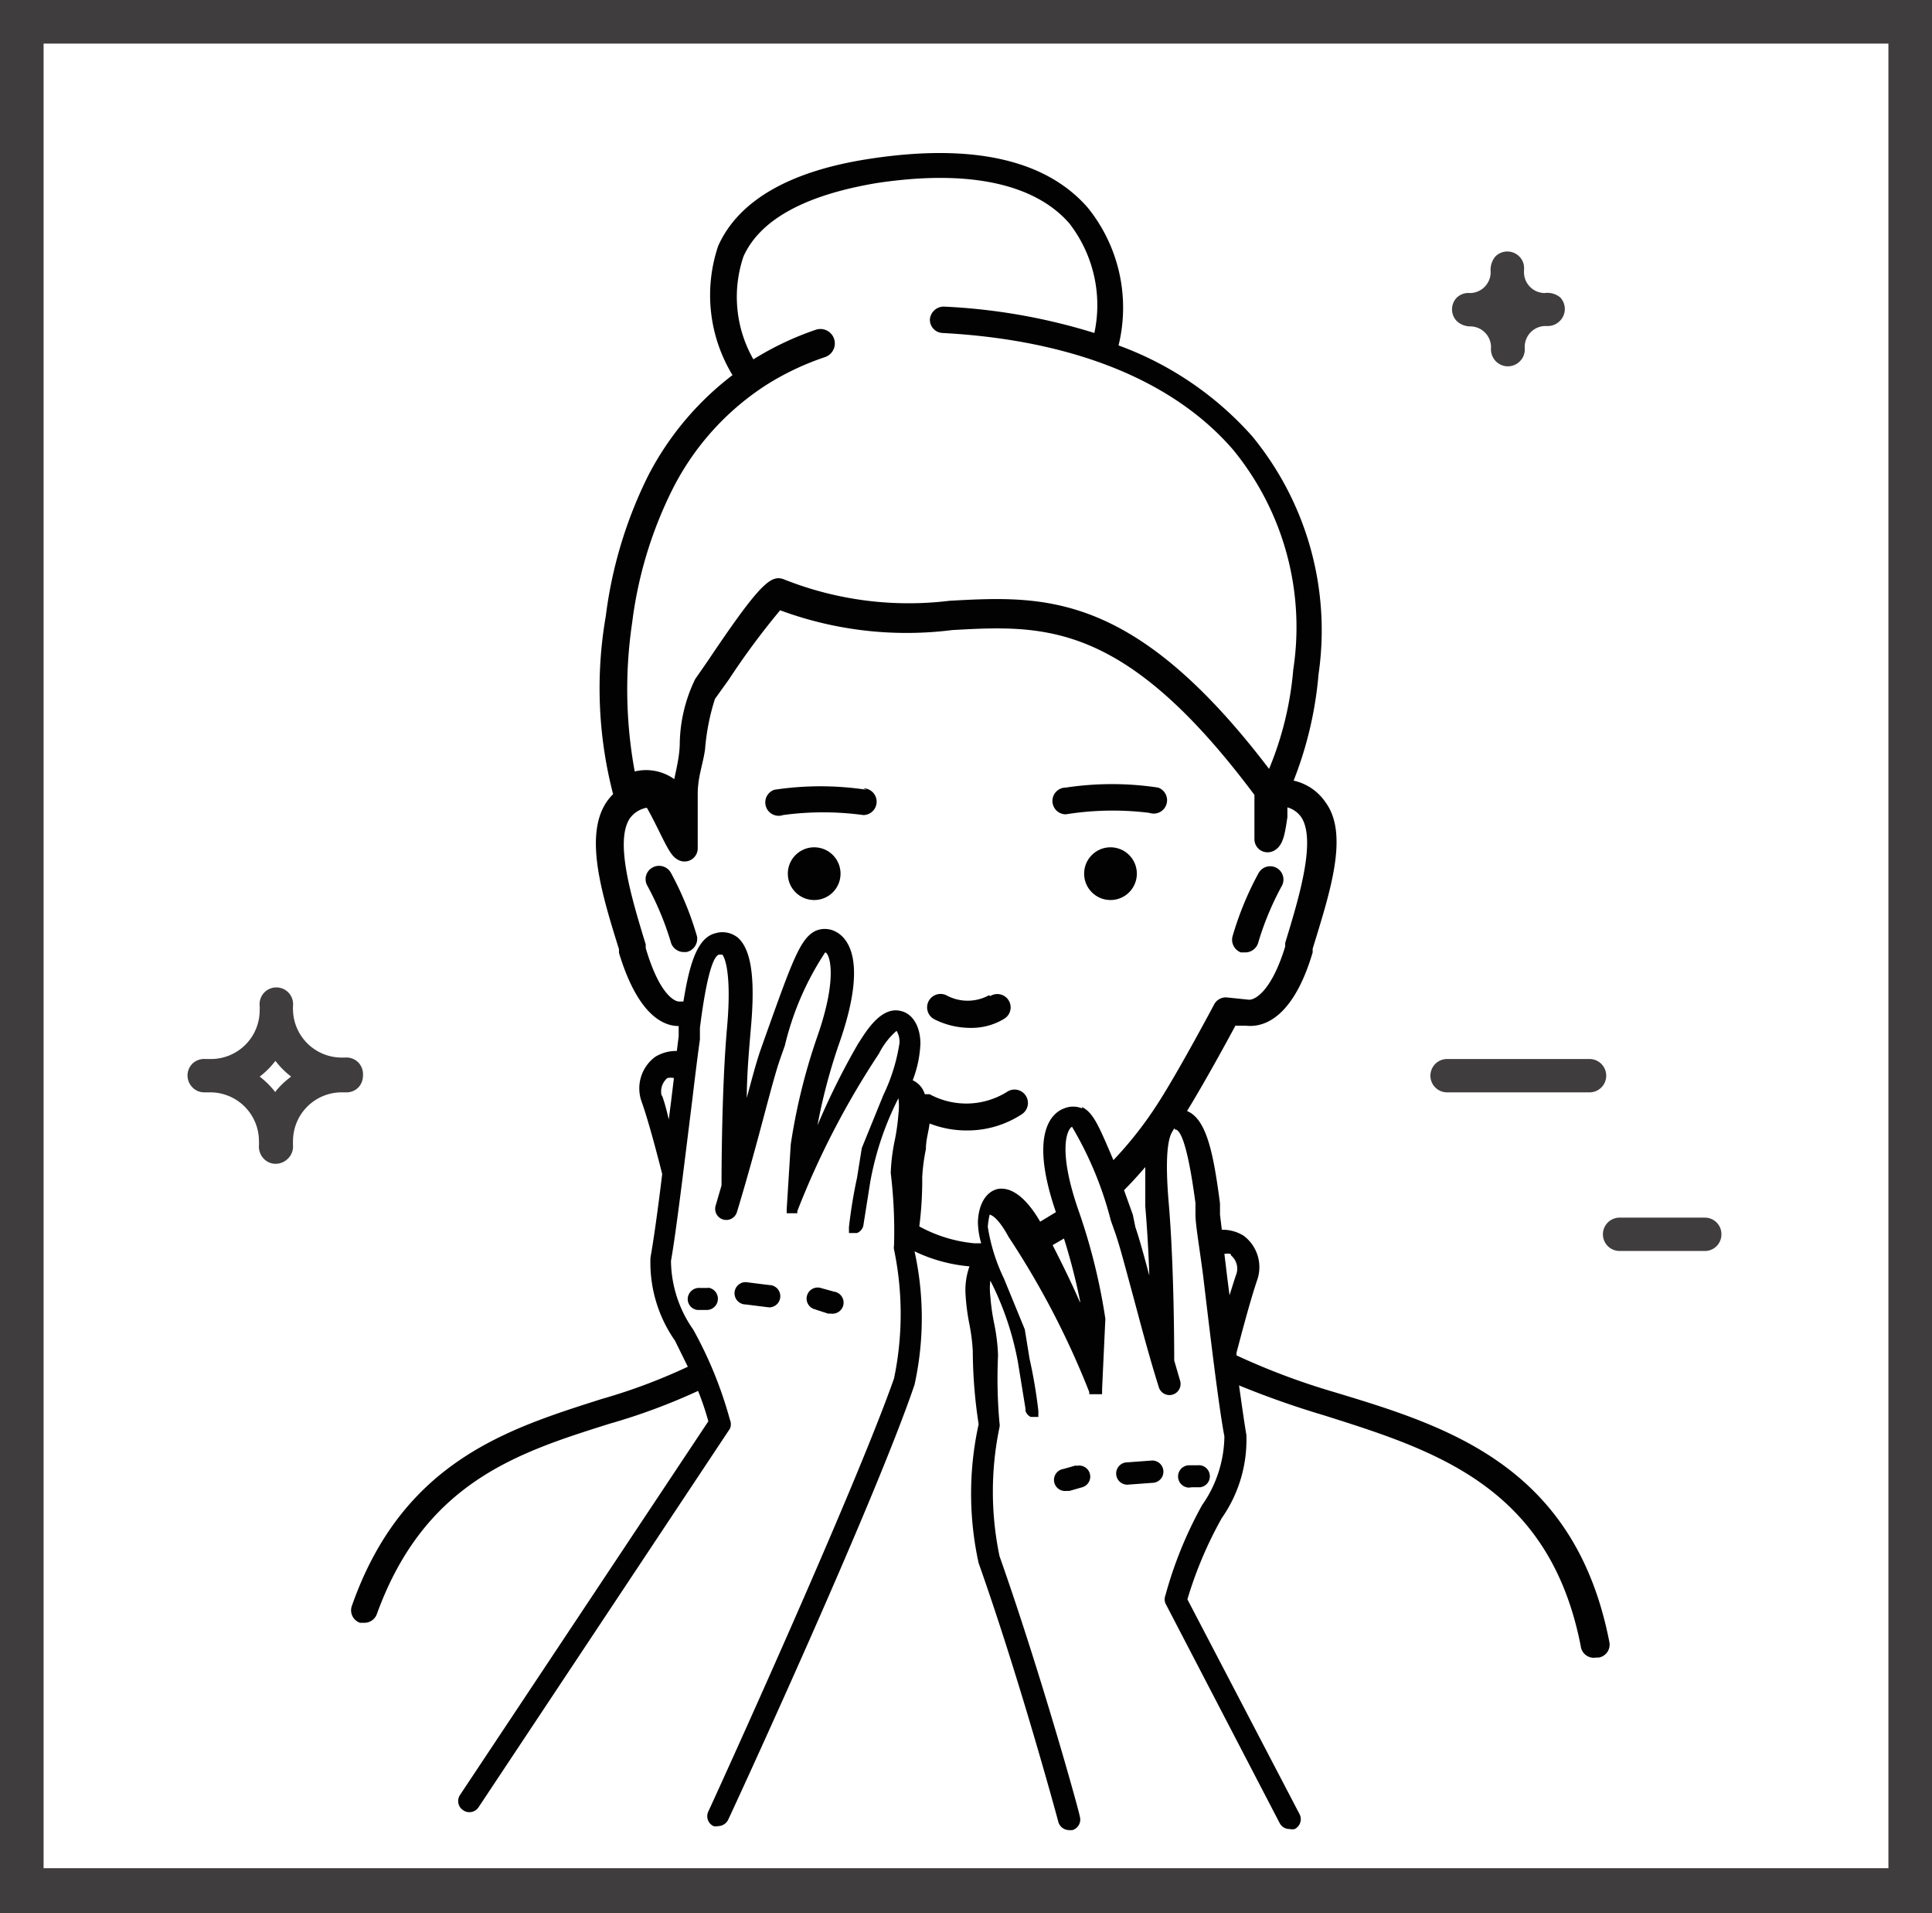 <svg id="Слой_1" data-name="Слой 1" xmlns="http://www.w3.org/2000/svg" viewBox="0 0 52.75 52.23"><defs><style>.cls-1{fill:#3f3d3d;}.cls-2{fill:#020202;}</style></defs><title>v1</title><path class="cls-1" d="M52.75,52.23H0V0H52.75ZM1.19,51H51.56V1.19H1.19Z"/><circle class="cls-2" cx="22.23" cy="23.85" r="0.72"/><path class="cls-2" d="M23.66,21.56a8.37,8.37,0,0,0-2.52,0,.36.36,0,1,0,.24.69,8.11,8.11,0,0,1,2.19,0h0a.36.36,0,0,0,0-.73Z"/><circle class="cls-2" cx="30.32" cy="23.85" r="0.72"/><path class="cls-2" d="M31.38,22.19a.36.36,0,1,0,.24-.69,8.43,8.43,0,0,0-2.52,0,.36.36,0,0,0,0,.73h0A8.11,8.11,0,0,1,31.38,22.19Z"/><path class="cls-2" d="M27,27.17a1.21,1.21,0,0,1-1.16,0,.36.36,0,1,0-.32.66,2.2,2.2,0,0,0,1,.23,1.71,1.71,0,0,0,.9-.25.36.36,0,0,0-.38-.62Z"/><path class="cls-2" d="M17.82,23.68a.36.36,0,0,0-.15.49,8.07,8.07,0,0,1,.64,1.53.37.37,0,0,0,.36.29h.07a.37.37,0,0,0,.29-.43,8.71,8.71,0,0,0-.71-1.73A.37.37,0,0,0,17.82,23.68Z"/><path class="cls-2" d="M33.88,26H34a.37.37,0,0,0,.36-.29,8,8,0,0,1,.64-1.53.36.36,0,1,0-.64-.34,8.65,8.65,0,0,0-.71,1.73A.37.37,0,0,0,33.88,26Z"/><path class="cls-2" d="M43.58,45.25h.07a.36.36,0,0,0,.29-.43C43,40,39.5,38.93,36.42,38a19,19,0,0,1-2.66-1v-.07c.07-.26.36-1.39.57-2a1.07,1.07,0,0,0-.38-1.2,1.1,1.1,0,0,0-.59-.16l-.05-.41,0-.31c-.17-1.29-.35-2.3-.9-2.52.46-.75,1.07-1.86,1.32-2.33L34,28c.12,0,1.18.23,1.84-2l0-.1c.47-1.54,1-3.12.35-4a1.42,1.42,0,0,0-.87-.59A10.25,10.25,0,0,0,36,18.41a8.34,8.34,0,0,0-1.81-6.5,9,9,0,0,0-3.65-2.48,4.34,4.34,0,0,0-.84-3.76c-1.14-1.31-3.14-1.76-5.92-1.34-2.21.33-3.61,1.14-4.17,2.38A4.2,4.2,0,0,0,20,10.24,8.15,8.15,0,0,0,17.69,13a11.93,11.93,0,0,0-1.15,3.82,11.5,11.5,0,0,0,.2,4.86,1.36,1.36,0,0,0-.19.23c-.6.92-.12,2.5.35,4l0,.1c.55,1.82,1.3,2,1.63,2l0,.28-.05.4a1.09,1.09,0,0,0-.59.16,1.07,1.07,0,0,0-.38,1.2c.21.58.5,1.72.57,2-.12,1-.24,1.84-.32,2.28a3.72,3.72,0,0,0,.67,2.27l.35.71a15.61,15.61,0,0,1-2.35.88C13.89,39,11,39.88,9.61,43.83a.36.36,0,0,0,.22.47l.12,0a.36.36,0,0,0,.34-.24c1.31-3.61,3.87-4.41,6.34-5.19a16.76,16.76,0,0,0,2.43-.9,7.65,7.65,0,0,1,.28.83L12.56,49a.3.3,0,0,0,.09.42.3.3,0,0,0,.42-.09L19.93,39a.3.3,0,0,0,0-.24,11.06,11.06,0,0,0-1-2.46,3.32,3.32,0,0,1-.61-1.88c.14-.77.39-2.86.58-4.38.09-.76.17-1.39.21-1.66l0-.32c.06-.47.25-1.92.52-2,.06,0,.08,0,.09,0s.28.32.13,2-.15,4.08-.15,4.3l-.16.55a.3.3,0,0,0,.58.18c.29-.95.54-1.88.74-2.63s.33-1.24.45-1.58l.12-.34a7.94,7.94,0,0,1,1.1-2.54c.1,0,.38.62-.23,2.34a16.39,16.39,0,0,0-.71,2.9L21.48,33a.27.27,0,0,0,0,0,.29.29,0,0,0,0,.06l0,.06,0,0,0,0,0,0,.05,0h.18l.06,0,0,0,0,0,0,0,0-.06v0A22.73,22.73,0,0,1,24,28.76a2,2,0,0,1,.48-.62.6.6,0,0,1,.08.33,5,5,0,0,1-.44,1.42l-.59,1.45-.13.81a13.55,13.55,0,0,0-.22,1.34.31.31,0,0,0,0,.06.34.34,0,0,0,0,.05l0,.06,0,0,0,0,0,0,.06,0,0,0h.16a.29.29,0,0,0,.17-.19l0,0v0h0l.19-1.2a8.24,8.24,0,0,1,.77-2.29,1.72,1.72,0,0,1,0,.43,5.78,5.78,0,0,1-.1.72,5.15,5.15,0,0,0-.11.89A13.25,13.25,0,0,1,24.41,34a.3.3,0,0,0,0,.11,8.63,8.63,0,0,1,0,3.52c-1.12,3.18-5,11.68-5.07,11.82a.3.3,0,0,0,.14.4.3.3,0,0,0,.13,0,.31.31,0,0,0,.27-.17c.26-.55,4-8.67,5.09-11.88a8.47,8.47,0,0,0,0-3.64,4.31,4.31,0,0,0,1.5.41,1.94,1.94,0,0,0-.11.72,5.91,5.91,0,0,0,.1.82,5.25,5.25,0,0,1,.1.77,13.5,13.5,0,0,0,.16,2,8.82,8.82,0,0,0,0,3.79c1.13,3.19,2.16,7,2.18,7.08a.31.31,0,0,0,.29.21h.09a.3.3,0,0,0,.2-.38c0-.08-1.06-3.9-2.19-7.1a8.63,8.63,0,0,1,0-3.52.3.3,0,0,0,0-.11A13.52,13.52,0,0,1,27.25,37a5.18,5.18,0,0,0-.11-.89,5.74,5.74,0,0,1-.1-.72,1.72,1.72,0,0,1,0-.43,8.13,8.13,0,0,1,.75,2.21l.21,1.29a.3.3,0,0,0,0,.06.29.29,0,0,0,.14.16l0,0h.15l0,0,.06,0,0,0,0,0,0,0,0-.06a.32.32,0,0,0,0-.05.29.29,0,0,0,0-.06,13.51,13.51,0,0,0-.24-1.42l-.13-.8-.57-1.39a5,5,0,0,1-.44-1.41,2.24,2.24,0,0,1,.05-.33s.19,0,.52.61A22.78,22.78,0,0,1,29.74,38v0l0,.06,0,0,.05,0,0,0,.07,0h.18l.05,0,0,0,0,0,0,0,0-.06a.29.29,0,0,0,0-.06.27.27,0,0,0,0,0L30.18,36a16.34,16.34,0,0,0-.71-2.89c-.61-1.72-.33-2.29-.2-2.35a9.75,9.75,0,0,1,1.06,2.56l.12.34c.12.34.27.92.45,1.58s.44,1.68.74,2.63a.3.3,0,0,0,.58-.18l-.16-.55c0-.2,0-2.55-.15-4.3s.09-1.92.13-2,0,0,.08,0c.27.13.46,1.57.52,2l0,.32c0,.27.11.9.21,1.67.18,1.52.43,3.61.58,4.38a3.33,3.33,0,0,1-.61,1.88,11.06,11.06,0,0,0-1,2.46.3.3,0,0,0,0,.22l3.12,6a.3.3,0,0,0,.27.16.3.3,0,0,0,.14,0,.3.3,0,0,0,.13-.41l-3.06-5.86a10.86,10.86,0,0,1,.94-2.22,3.72,3.72,0,0,0,.67-2.27c-.05-.29-.12-.78-.2-1.35a24.61,24.61,0,0,0,2.33.82c3,.95,6.15,1.93,7,6.3A.36.36,0,0,0,43.58,45.25ZM17.26,17a11.23,11.23,0,0,1,1.08-3.6,7.29,7.29,0,0,1,2.58-2.89,7.44,7.44,0,0,1,1.6-.76A.36.36,0,0,0,22.28,9a8.2,8.2,0,0,0-1.71.81A3.44,3.44,0,0,1,20.3,7c.45-1,1.67-1.67,3.62-2,2.49-.38,4.31,0,5.27,1.09a3.64,3.64,0,0,1,.69,3,16.34,16.34,0,0,0-4.11-.72.38.38,0,0,0-.38.34.36.36,0,0,0,.34.38c3.57.19,6.31,1.3,7.94,3.19a7.64,7.64,0,0,1,1.64,6,9,9,0,0,1-.66,2.71c-3.7-4.86-6.14-4.73-8.72-4.59a9.2,9.2,0,0,1-4.49-.57c-.37-.16-.63,0-2.12,2.22l-.34.49a4.17,4.17,0,0,0-.42,1.73c0,.35-.09.7-.15,1a1.32,1.32,0,0,0-1.08-.21A12.37,12.37,0,0,1,17.26,17Zm.81,12.93a.48.48,0,0,1,.15-.5.42.42,0,0,1,.18,0l-.08.66-.06.47C18.19,30.26,18.13,30.05,18.07,29.89Zm11.42,5.63c-.21-.49-.46-1-.75-1.57l.31-.18A16.47,16.47,0,0,1,29.49,35.52Zm.06-5.3a.64.64,0,0,0-.5,0c-.25.09-1,.56-.22,2.83l-.43.26v0c-.15-.26-.61-1-1.17-.89-.31.08-.51.41-.53.89a2.16,2.16,0,0,0,.09.59H26.6a3.89,3.89,0,0,1-1.5-.46,10,10,0,0,0,.08-1.35,5.2,5.2,0,0,1,.1-.76c0-.26.08-.5.1-.7a2.77,2.77,0,0,0,1,.19,2.71,2.71,0,0,0,1.53-.45.36.36,0,1,0-.42-.6,2.1,2.1,0,0,1-2.11.06l-.13,0a.61.61,0,0,0-.33-.38,3.11,3.11,0,0,0,.21-1c0-.48-.22-.82-.53-.89-.57-.15-1,.64-1.17.89a20,20,0,0,0-1.11,2.23,15.51,15.51,0,0,1,.58-2.2c.89-2.51.12-3-.13-3.11a.64.64,0,0,0-.5,0c-.42.2-.64.83-1.38,2.9l-.12.34c-.11.31-.23.76-.38,1.32,0-.63.06-1.29.11-1.89.13-1.42,0-2.16-.35-2.48a.67.67,0,0,0-.63-.12c-.49.13-.7.86-.86,1.86h-.13s-.47,0-.9-1.46l0-.1c-.38-1.24-.85-2.79-.44-3.43a.73.73,0,0,1,.47-.3c.09.15.22.41.31.59.27.55.37.74.54.83a.36.36,0,0,0,.54-.32c0-.49,0-1,0-1.47s.14-.8.2-1.22a6.08,6.08,0,0,1,.27-1.38l.38-.53a20.77,20.77,0,0,1,1.4-1.89A9.94,9.94,0,0,0,26,17.2c2.52-.14,4.7-.25,8.25,4.5,0,.4,0,.81,0,1.21a.36.36,0,0,0,.18.31.37.37,0,0,0,.36,0c.25-.14.29-.45.36-.91,0-.08,0-.18,0-.27a.69.69,0,0,1,.38.27c.41.63-.06,2.19-.44,3.43l0,.1c-.38,1.24-.84,1.47-1,1.45l-.58-.06a.36.36,0,0,0-.36.19s-.94,1.77-1.51,2.66a10.31,10.31,0,0,1-1.24,1.59C30,30.73,29.85,30.37,29.54,30.22Zm1.38,2.9-.24-.67c.2-.2.39-.41.58-.63,0,.3,0,.65,0,1.07.05.59.09,1.26.11,1.89-.15-.56-.27-1-.38-1.32Zm2.68,1.11a.47.47,0,0,1,.15.5c-.06.17-.12.37-.19.59l-.06-.47-.08-.66A.42.42,0,0,1,33.6,34.23Z"/><path class="cls-2" d="M19.35,35.16l-.23,0a.31.31,0,0,0-.34.26.3.3,0,0,0,.26.34l.23,0h0a.3.3,0,0,0,.05-.61Z"/><path class="cls-2" d="M21,35.69h0a.3.3,0,0,0,0-.61L20.36,35a.3.3,0,1,0,0,.61Z"/><path class="cls-2" d="M22.61,35.86h.08a.3.3,0,0,0,.08-.6l-.36-.1a.3.3,0,1,0-.17.58Z"/><path class="cls-2" d="M32.54,40.6l.23,0a.3.3,0,0,0,.26-.34A.3.3,0,0,0,32.7,40l-.23,0a.3.3,0,0,0,0,.61Z"/><path class="cls-2" d="M31.46,39.87l-.68.05a.3.3,0,0,0,0,.61h0l.68-.05a.3.3,0,1,0,0-.61Z"/><path class="cls-2" d="M29.39,40l-.35.1a.3.3,0,0,0,.08.6h.08l.35-.1a.3.3,0,0,0-.17-.58Z"/><path class="cls-1" d="M42.17,8.9h.09a.46.46,0,0,0,.34-.15h0a.46.46,0,0,0,0-.63A.55.55,0,0,0,42.17,8a.57.57,0,0,1-.56-.58h0a.5.5,0,0,0,0-.05A.45.45,0,0,0,41.48,7h0a.46.46,0,0,0-.65,0,.57.57,0,0,0-.13.42.57.57,0,0,1-.56.58h0a.46.46,0,0,0-.37.13h0a.46.46,0,0,0,0,.63.54.54,0,0,0,.38.15h0a.57.57,0,0,1,.56.58h0s0,0,0,0a.47.47,0,0,0,.12.36.46.46,0,0,0,.34.15.46.46,0,0,0,.34-.15.45.45,0,0,0,.12-.34V9.48A.57.57,0,0,1,42.17,8.9Z"/><path class="cls-1" d="M47,33.69a.45.45,0,0,0-.45-.45H44.22a.45.45,0,1,0,0,.91h2.33A.45.45,0,0,0,47,33.69Z"/><path class="cls-1" d="M9.3,29.82h.16a.45.45,0,0,0,.31-.12h0a.46.46,0,0,0,.14-.33A.47.47,0,0,0,9.78,29a.46.46,0,0,0-.36-.13H9.3A1.33,1.33,0,0,1,8,27.58a1.07,1.07,0,0,1,0-.12.46.46,0,0,0-.13-.37h0a.46.46,0,0,0-.65,0,.46.46,0,0,0-.13.37,1.07,1.07,0,0,1,0,.12,1.33,1.33,0,0,1-1.33,1.33H5.61a.46.46,0,0,0-.36.13h0a.46.46,0,0,0-.13.33.47.47,0,0,0,.15.33.45.45,0,0,0,.31.12h.16a1.33,1.33,0,0,1,1.33,1.33,1.07,1.07,0,0,1,0,.12.48.48,0,0,0,.14.37.44.44,0,0,0,.32.13.47.47,0,0,0,.33-.14A.46.46,0,0,0,8,31.27a1.07,1.07,0,0,1,0-.12A1.33,1.33,0,0,1,9.3,29.82Zm-1.78,0a2.26,2.26,0,0,0-.43-.43,2.27,2.27,0,0,0,.43-.43,2.26,2.26,0,0,0,.43.43A2.25,2.25,0,0,0,7.52,29.8Z"/><path class="cls-1" d="M39.51,29.82H43.4a.45.45,0,0,0,0-.91H39.51a.45.45,0,1,0,0,.91Z"/></svg>